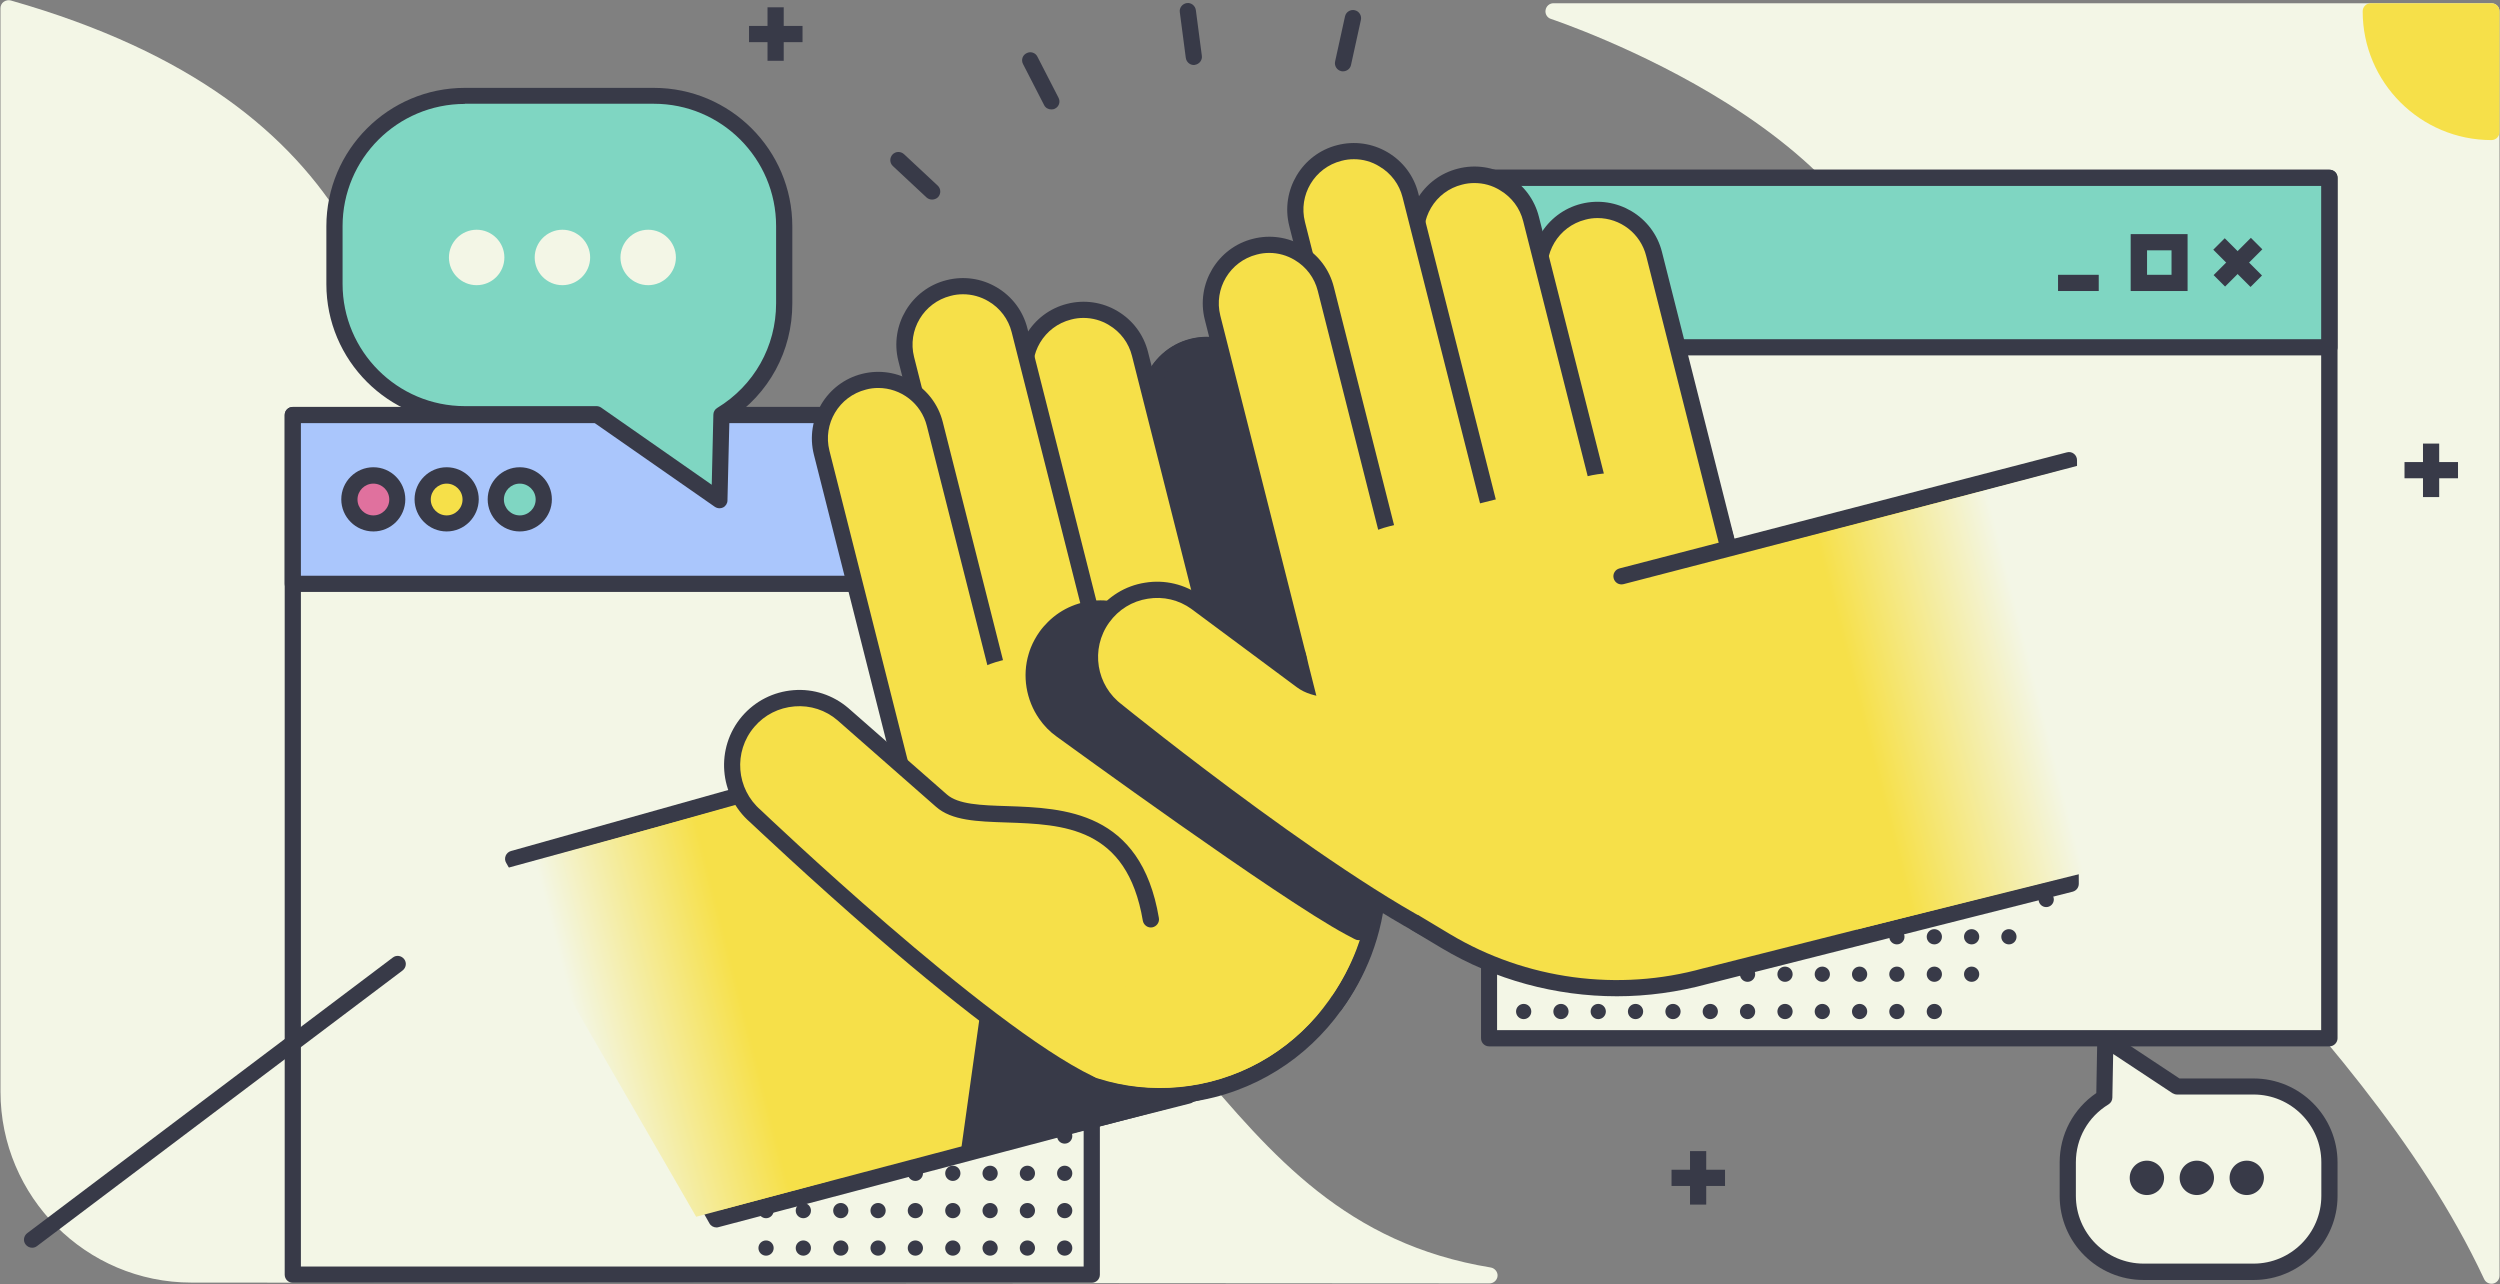 <svg xmlns="http://www.w3.org/2000/svg" xmlns:xlink="http://www.w3.org/1999/xlink" width="1542" height="792" version="1.1" viewBox="0 0 1542 792"><rect x="0" y="0" width="1542" height="792" fill="#808080" stroke="none"/><title>friendship</title><desc>Created with Sketch.</desc><defs><linearGradient id="linearGradient-1" x1="26.474%" x2="73.4%" y1="60.584%" y2="45.905%"><stop offset="0%" stop-color="#F3F6E6"/><stop offset="100%" stop-color="#F6E049"/></linearGradient><linearGradient id="linearGradient-2" x1="32.582%" x2="81.909%" y1="58.985%" y2="41.199%"><stop offset="0%" stop-color="#F6E049"/><stop offset="100%" stop-color="#F3F6E6"/></linearGradient></defs><g id="Page-1" fill="none" fill-rule="evenodd" stroke="none" stroke-width="1"><g id="friendship" transform="translate(-189, -144)"><g id="Group" transform="translate(189, 144)"><path id="Path" fill="#F3F6E6" fill-rule="nonzero" d="M1536.7,2 L958.2,2 C955.7,2 953.7,3.8 953.3,6.2 C952.9,8.6 954.3,11 956.7,11.7 C957.2,11.9 1011.7,30 1065.4,63.8 C1096.7,83.6 1121.7,104.7 1139.5,126.8 C1161.5,153.9 1172.6,182.4 1172.6,211.4 C1172.6,273.9 1192,335.1 1231.8,398.5 C1267.2,454.9 1313.6,506.2 1362.7,560.5 C1426.4,631 1492.4,703.9 1532.2,788.9 C1533,790.7 1534.8,791.8 1536.7,791.8 C1537.1,791.8 1537.4,791.8 1537.8,791.7 C1540.1,791.2 1541.7,789.2 1541.7,786.8 L1541.7,7 C1541.7,4.2 1539.5,2 1536.7,2 Z"/><path id="Path" fill="#F3F6E6" fill-rule="nonzero" d="M919.5,781.8 C830.5,767.2 784.6,712.9 736.1,655.5 C702.8,616.1 668.3,575.3 617.7,543.1 C560.3,506.6 490.5,487.5 404.3,484.5 C348.5,482.6 312.9,466.2 292.2,433 C273.2,402.5 267.9,359.7 262.3,314.3 C248.4,202.9 231.2,64.3 6.7,0.3 C5.2,-0.1 3.6,0.2 2.3,1.1 C1,2 0.3,3.5 0.3,5.1 L0.3,673.3 C0.3,738.2 53.1,791.1 118.1,791.1 L918.7,791.6 L918.7,791.6 C921.3,791.6 923.5,789.6 923.7,787 C923.9,784.6 922,782.2 919.5,781.8 Z"/><g transform="translate(175, 1)"><g fill-rule="nonzero" transform="translate(0, 250)"><g><rect id="Rectangle" width="492.8" height="530.2" x="5.6" y="5" fill="#F3F6E6"/><path id="Shape" fill="#383A48" d="M498.4,540.2 L5.6,540.2 C2.8,540.2 0.6,538 0.6,535.2 L0.6,5 C0.6,2.2 2.8,0 5.6,0 L498.4,0 C501.2,0 503.4,2.2 503.4,5 L503.4,535.2 C503.4,538 501.2,540.2 498.4,540.2 Z M10.6,530.2 L493.4,530.2 L493.4,10 L10.6,10 L10.6,530.2 Z"/></g><g id="Oval" fill="#383A48" transform="translate(246, 375)"><circle cx="5.5" cy="5.6" r="4.7"/><circle cx="5.5" cy="28.6" r="4.7"/><circle cx="5.5" cy="51.6" r="4.7"/><circle cx="5.5" cy="74.7" r="4.7"/><circle cx="5.5" cy="97.7" r="4.7"/><circle cx="28.5" cy="5.6" r="4.7"/><circle cx="28.5" cy="28.6" r="4.7"/><circle cx="28.5" cy="51.6" r="4.7"/><circle cx="28.5" cy="74.7" r="4.7"/><circle cx="28.5" cy="97.7" r="4.7"/><circle cx="28.5" cy="120.7" r="4.7"/><circle cx="51.5" cy="5.6" r="4.7"/><circle cx="51.5" cy="28.6" r="4.7"/><circle cx="51.5" cy="51.6" r="4.7"/><circle cx="51.5" cy="74.7" r="4.7"/><circle cx="51.5" cy="97.7" r="4.7"/><circle cx="51.5" cy="120.7" r="4.7"/><circle cx="51.5" cy="143.8" r="4.7"/><circle cx="74.5" cy="5.6" r="4.7"/><circle cx="74.5" cy="28.6" r="4.7"/><circle cx="74.5" cy="51.6" r="4.7"/><circle cx="74.5" cy="74.7" r="4.7"/><circle cx="74.5" cy="97.7" r="4.7"/><circle cx="74.5" cy="120.7" r="4.7"/><circle cx="74.5" cy="143.8" r="4.7"/><circle cx="97.6" cy="5.6" r="4.7"/><circle cx="97.6" cy="28.6" r="4.7"/><circle cx="97.6" cy="51.6" r="4.7"/><circle cx="97.6" cy="74.7" r="4.7"/><circle cx="97.6" cy="97.7" r="4.7"/><circle cx="97.6" cy="120.7" r="4.7"/><circle cx="97.6" cy="143.8" r="4.7"/><circle cx="120.6" cy="5.6" r="4.7"/><circle cx="120.6" cy="28.6" r="4.7"/><circle cx="120.6" cy="51.6" r="4.7"/><circle cx="120.6" cy="74.7" r="4.7"/><circle cx="120.6" cy="97.7" r="4.7"/><circle cx="120.6" cy="120.7" r="4.7"/><circle cx="120.6" cy="143.8" r="4.7"/><circle cx="143.6" cy="5.6" r="4.7"/><circle cx="143.6" cy="28.6" r="4.7"/><circle cx="143.6" cy="51.6" r="4.7"/><circle cx="143.6" cy="74.7" r="4.7"/><circle cx="143.6" cy="97.7" r="4.7"/><circle cx="143.6" cy="120.7" r="4.7"/><circle cx="143.6" cy="143.8" r="4.7"/><circle cx="166.7" cy="5.6" r="4.7"/><circle cx="166.7" cy="28.6" r="4.7"/><circle cx="166.7" cy="51.6" r="4.7"/><circle cx="166.7" cy="74.7" r="4.7"/><circle cx="166.7" cy="97.7" r="4.7"/><circle cx="166.7" cy="120.7" r="4.7"/><circle cx="166.7" cy="143.8" r="4.7"/><circle cx="189.7" cy="5.6" r="4.7"/><circle cx="189.7" cy="28.6" r="4.7"/><circle cx="189.7" cy="51.6" r="4.7"/><circle cx="189.7" cy="74.7" r="4.7"/><circle cx="189.7" cy="97.7" r="4.7"/><circle cx="189.7" cy="120.7" r="4.7"/><circle cx="189.7" cy="143.8" r="4.7"/><circle cx="212.7" cy="5.6" r="4.7"/><circle cx="212.7" cy="28.6" r="4.7"/><circle cx="212.7" cy="51.6" r="4.7"/><circle cx="212.7" cy="74.7" r="4.7"/><circle cx="212.7" cy="97.7" r="4.7"/><circle cx="212.7" cy="120.7" r="4.7"/><circle cx="212.7" cy="143.8" r="4.7"/><circle cx="235.7" cy="5.6" r="4.7"/><circle cx="235.7" cy="28.6" r="4.7"/><circle cx="235.7" cy="51.6" r="4.7"/><circle cx="235.7" cy="74.7" r="4.7"/><circle cx="235.7" cy="97.7" r="4.7"/><circle cx="235.7" cy="120.7" r="4.7"/><circle cx="235.7" cy="143.8" r="4.7"/></g><g><rect id="Rectangle" width="492.8" height="104.1" x="5.6" y="5" fill="#AAC6FC"/><path id="Shape" fill="#383A48" d="M498.4,114.1 L5.6,114.1 C2.8,114.1 0.6,111.9 0.6,109.1 L0.6,5 C0.6,2.2 2.8,0 5.6,0 L498.4,0 C501.2,0 503.4,2.2 503.4,5 L503.4,109.1 C503.4,111.8 501.2,114.1 498.4,114.1 Z M10.6,104.1 L493.4,104.1 L493.4,10 L10.6,10 L10.6,104.1 Z"/></g><g><g transform="translate(35, 37)"><circle id="Oval" cx="20.3" cy="20" r="14.8" fill="#E0719E"/><path id="Shape" fill="#383A48" d="M20.3,39.8 C9.4,39.8 0.5,30.9 0.5,20 C0.5,9.1 9.4,0.2 20.3,0.2 C31.2,0.2 40,9.1 40,20 C40,30.9 31.2,39.8 20.3,39.8 Z M20.3,10.3 C14.9,10.3 10.5,14.7 10.5,20.1 C10.5,25.5 14.9,29.9 20.3,29.9 C25.7,29.9 30.1,25.5 30.1,20.1 C30.1,14.7 25.7,10.3 20.3,10.3 Z"/></g><g transform="translate(35, 37) translate(45, 0)"><circle id="Oval" cx="20.5" cy="20" r="14.8" fill="#F6E049"/><path id="Shape" fill="#383A48" d="M20.5,39.8 C9.6,39.8 0.7,30.9 0.7,20 C0.7,9.1 9.6,0.2 20.5,0.2 C31.4,0.2 40.3,9.1 40.3,20 C40.2,30.9 31.4,39.8 20.5,39.8 Z M20.5,10.3 C15.1,10.3 10.7,14.7 10.7,20.1 C10.7,25.5 15.1,29.9 20.5,29.9 C25.9,29.9 30.3,25.5 30.3,20.1 C30.3,14.7 25.9,10.3 20.5,10.3 Z"/></g><g transform="translate(35, 37) translate(90, 0)"><circle id="Oval" cx="20.615" cy="20.002" r="14.8" fill="#7FD6C2" transform="translate(20.615, 20.002) rotate(-80.782) translate(-20.615, -20.002)"/><path id="Shape" fill="#383A48" d="M20.6,39.8 C9.7,39.8 0.8,30.9 0.8,20 C0.8,9.1 9.7,0.2 20.6,0.2 C31.5,0.2 40.4,9.1 40.4,20 C40.4,30.9 31.5,39.8 20.6,39.8 Z M20.6,10.3 C15.2,10.3 10.8,14.7 10.8,20.1 C10.8,25.5 15.2,29.9 20.6,29.9 C26,29.9 30.4,25.5 30.4,20.1 C30.4,14.7 26,10.3 20.6,10.3 Z"/></g></g></g><g transform="translate(738, 103)"><g fill-rule="nonzero"><rect id="Rectangle" width="518.3" height="530.7" x="5.4" y="5.7" fill="#F3F6E6"/><path id="Shape" fill="#383A48" d="M523.8,541.4 L5.5,541.4 C2.7,541.4 0.5,539.2 0.5,536.4 L0.5,5.7 C0.5,2.9 2.7,0.7 5.5,0.7 L523.8,0.7 C526.6,0.7 528.8,2.9 528.8,5.7 L528.8,536.4 C528.8,539.1 526.5,541.4 523.8,541.4 Z M10.4,531.4 L518.7,531.4 L518.7,10.7 L10.4,10.7 L10.4,531.4 L10.4,531.4 Z"/></g><g id="Oval" fill="#383A48" fill-rule="nonzero" transform="translate(22, 377)"><circle cx="327.1" cy="4.7" r="4.7"/><circle cx="327.1" cy="27.8" r="4.7"/><circle cx="327.1" cy="50.8" r="4.7"/><circle cx="327.1" cy="73.8" r="4.7"/><circle cx="304.1" cy="4.7" r="4.7"/><circle cx="304.1" cy="27.8" r="4.7"/><circle cx="304.1" cy="50.8" r="4.7"/><circle cx="304.1" cy="73.8" r="4.7"/><circle cx="304.1" cy="96.8" r="4.7"/><circle cx="281.1" cy="4.7" r="4.7"/><circle cx="281.1" cy="27.8" r="4.7"/><circle cx="281.1" cy="50.8" r="4.7"/><circle cx="281.1" cy="73.8" r="4.7"/><circle cx="281.1" cy="96.8" r="4.7"/><circle cx="281.1" cy="119.9" r="4.7"/><circle cx="258.1" cy="4.7" r="4.7"/><circle cx="258.1" cy="27.8" r="4.7"/><circle cx="258.1" cy="50.8" r="4.7"/><circle cx="258.1" cy="73.8" r="4.7"/><circle cx="258.1" cy="96.8" r="4.7"/><circle cx="258.1" cy="119.9" r="4.7"/><circle cx="258.1" cy="142.9" r="4.7"/><circle cx="235" cy="4.7" r="4.7"/><circle cx="235" cy="27.8" r="4.7"/><circle cx="235" cy="50.8" r="4.7"/><circle cx="235" cy="73.8" r="4.7"/><circle cx="235" cy="96.8" r="4.7"/><circle cx="235" cy="119.9" r="4.7"/><circle cx="235" cy="142.9" r="4.7"/><circle cx="212" cy="4.7" r="4.7"/><circle cx="212" cy="27.8" r="4.7"/><circle cx="212" cy="50.8" r="4.7"/><circle cx="212" cy="73.8" r="4.7"/><circle cx="212" cy="96.8" r="4.7"/><circle cx="212" cy="119.9" r="4.7"/><circle cx="212" cy="142.9" r="4.7"/><circle cx="189" cy="4.7" r="4.7"/><circle cx="189" cy="27.8" r="4.7"/><circle cx="189" cy="50.8" r="4.7"/><circle cx="189" cy="73.8" r="4.7"/><circle cx="189" cy="96.8" r="4.7"/><circle cx="189" cy="119.9" r="4.7"/><circle cx="189" cy="142.9" r="4.7"/><circle cx="166" cy="4.7" r="4.7"/><circle cx="166" cy="27.8" r="4.7"/><circle cx="166" cy="50.8" r="4.7"/><circle cx="166" cy="73.8" r="4.7"/><circle cx="166" cy="96.8" r="4.7"/><circle cx="166" cy="119.9" r="4.7"/><circle cx="166" cy="142.9" r="4.7"/><circle cx="142.9" cy="4.7" r="4.7"/><circle cx="142.9" cy="27.8" r="4.7"/><circle cx="142.9" cy="50.8" r="4.7"/><circle cx="142.9" cy="73.8" r="4.7"/><circle cx="142.9" cy="96.8" r="4.7"/><circle cx="142.9" cy="119.9" r="4.7"/><circle cx="142.9" cy="142.9" r="4.7"/><circle cx="119.9" cy="4.7" r="4.7"/><circle cx="119.9" cy="27.8" r="4.7"/><circle cx="119.9" cy="50.8" r="4.7"/><circle cx="119.9" cy="73.8" r="4.7"/><circle cx="119.9" cy="96.8" r="4.7"/><circle cx="119.9" cy="119.9" r="4.7"/><circle cx="119.9" cy="142.9" r="4.7"/><circle cx="96.9" cy="4.7" r="4.7"/><circle cx="96.9" cy="27.8" r="4.7"/><circle cx="96.9" cy="50.8" r="4.7"/><circle cx="96.9" cy="73.8" r="4.7"/><circle cx="96.9" cy="96.8" r="4.7"/><circle cx="96.9" cy="119.9" r="4.7"/><circle cx="96.9" cy="142.9" r="4.7"/><circle cx="73.8" cy="4.7" r="4.7"/><circle cx="73.8" cy="27.8" r="4.7"/><circle cx="73.8" cy="50.8" r="4.7"/><circle cx="73.8" cy="73.8" r="4.7"/><circle cx="73.8" cy="96.8" r="4.7"/><circle cx="73.8" cy="119.9" r="4.7"/><circle cx="73.8" cy="142.9" r="4.7"/><circle cx="50.8" cy="4.7" r="4.7"/><circle cx="50.8" cy="27.8" r="4.7"/><circle cx="50.8" cy="50.8" r="4.7"/><circle cx="50.8" cy="73.8" r="4.7"/><circle cx="50.8" cy="96.8" r="4.7"/><circle cx="50.8" cy="119.9" r="4.7"/><circle cx="50.8" cy="142.9" r="4.7"/><circle cx="27.8" cy="4.7" r="4.7"/><circle cx="27.8" cy="27.8" r="4.7"/><circle cx="27.8" cy="50.8" r="4.7"/><circle cx="27.8" cy="73.8" r="4.7"/><circle cx="27.8" cy="96.8" r="4.7"/><circle cx="27.8" cy="119.9" r="4.7"/><circle cx="27.8" cy="142.9" r="4.7"/><circle cx="4.8" cy="4.7" r="4.7"/><circle cx="4.8" cy="27.8" r="4.7"/><circle cx="4.8" cy="50.8" r="4.7"/><circle cx="4.8" cy="73.8" r="4.7"/><circle cx="4.8" cy="96.8" r="4.7"/><circle cx="4.8" cy="119.9" r="4.7"/><circle cx="4.8" cy="142.9" r="4.7"/></g><g fill-rule="nonzero"><rect id="Rectangle" width="518.3" height="104.5" x="5.4" y="5.7" fill="#7FD6C2"/><path id="Shape" fill="#383A48" d="M523.8,115.2 L5.5,115.2 C2.7,115.2 0.5,113 0.5,110.2 L0.5,5.7 C0.5,2.9 2.7,0.7 5.5,0.7 L523.8,0.7 C526.6,0.7 528.8,2.9 528.8,5.7 L528.8,110.2 C528.8,113 526.5,115.2 523.8,115.2 Z M10.4,105.2 L518.7,105.2 L518.7,10.7 L10.4,10.7 L10.4,105.2 L10.4,105.2 Z"/></g><g transform="translate(356, 40)"><g><g transform="translate(96, 2)"><line id="Path" x1="3.8" x2="26.7" y1="4.5" y2="27.4"/><rect id="Rectangle" width="10" height="32.5" x="10.17" y="-.278" fill="#383A48" fill-rule="nonzero" transform="translate(15.17, 15.972) rotate(-45) translate(-15.17, -15.972)"/></g><g transform="translate(96, 2)"><line id="Path" x1="3.8" x2="26.7" y1="27.4" y2="4.5"/><rect id="Rectangle" width="32.502" height="10.001" x="-.866" y="10.725" fill="#383A48" fill-rule="nonzero" transform="translate(15.385, 15.725) rotate(-44.996) translate(-15.385, -15.725)"/></g></g><path id="Shape" fill="#383A48" fill-rule="nonzero" d="M80.3,35.5 L45.2,35.5 L45.2,0.4 L80.3,0.4 L80.3,35.5 Z M55.3,25.5 L70.4,25.5 L70.4,10.4 L55.3,10.4 L55.3,25.5 Z"/><rect id="Rectangle" width="25.1" height="10" x=".4" y="25.5" fill="#383A48" fill-rule="nonzero"/></g></g><g fill-rule="nonzero" transform="translate(131, 87)"><g transform="translate(0, 83)"><g transform="translate(5, 251)"><polygon id="Path" fill="#F6E049" points="5.5 107.8 370.5 5.2 437.1 249.3 131 330.1"/><path id="Shape" fill="#383A48" d="M131,335.1 C129.2,335.1 127.5,334.2 126.6,332.6 L1.2,110.2 C0.4,108.9 0.3,107.3 0.9,105.8 C1.5,104.4 2.7,103.3 4.2,102.9 L369.2,0.4 C370.5,1.00253139e-13 371.9,0.2 373,0.9 C374.2,1.6 375,2.6 375.4,3.9 L441.9,248 C442.3,249.3 442.104,250.7 441.4,251.8 C440.7,253 439.6,253.8 438.3,254.1 L132.2,334.9 C131.9,335 131.4,335.1 131,335.1 Z M13,110.9 L133.5,324.3 L431,245.8 L367,11.4 L13,110.9 Z"/></g><g fill="#383A48" transform="translate(286, 435)"><polygon id="Path" points="5.7 103.9 19.4 6 140.8 69.7"/><path id="Shape" d="M5.7,108.9 C4.5,108.9 3.3,108.5 2.4,107.6 C1.2,106.5 0.6,104.8 0.8,103.2 L14.5,5.3 C14.7,3.7 15.7,2.3 17.2,1.5 C18.6,0.8 20.4,0.8 21.8,1.5 L143.2,65.3 C145,66.3 146.1,68.3 145.8,70.3 C145.6,72.4 144.1,74.1 142.1,74.6 L6.9,108.8 C6.5,108.8 6.1,108.9 5.7,108.9 Z M23.4,13.7 L11.7,97.2 L127,68.1 L23.4,13.7 Z"/></g><g fill="#383A48" transform="translate(191, 286)"><polygon id="Path" points="56.3 5.9 68.5 58.1 5.4 20.8"/><path id="Shape" d="M68.5,63.1 C67.6,63.1 66.7,62.9 66,62.4 L2.9,25.1 C1.2,24.1 0.2,22.1 0.5,20.2 C0.7,18.2 2.1,16.6 4.1,16 L55,1.2 C56.3,0.8 57.7,1 58.9,1.7 C60.1,2.4 60.9,3.5 61.2,4.9 L73.5,57 C74,59 73.2,61 71.6,62.2 C70.6,62.7 69.6,63.1 68.5,63.1 Z M17.9,22.3 L61,47.8 L52.6,12.2 L17.9,22.3 Z"/></g><g transform="translate(140, 0)"><g transform="translate(110, 195)"><path id="Path" fill="#F6E049" d="M182.5,7.8 L58.2,39.3 C20.3,48.9 -2.6,88.3 7.3,127.2 L26.9,204.8 C45.6,278.8 119.6,324.2 191.8,306 C264,287.7 307.5,212.6 288.8,138.6 L269.2,61 C259.3,22 220.4,-1.8 182.5,7.8 Z"/><path id="Shape" fill="#383A48" d="M159.3,315 C134,315 109.1,308 86.7,294.2 C54.4,274.4 31.4,243.1 22.1,206 L2.5,128.4 C-8,86.8 16.5,44.7 57.1,34.4 L181.3,3 C221.9,-7.3 263.5,18.2 274,59.8 L293.6,137.4 C313,214 267.9,291.8 193,310.8 C181.9,313.6 170.5,315 159.3,315 Z M182.5,7.8 L183.7,12.6 L59.4,44.1 C24.2,53 2.9,89.7 12.1,126 L31.7,203.6 C40.4,238.1 61.8,267.3 91.9,285.8 C121.9,304.2 157,309.7 190.6,301.2 C260.1,283.6 302,211.2 283.9,139.9 L264.3,62.3 C255.1,26.1 219,3.9 183.8,12.8 L182.5,7.8 Z"/></g><g transform="translate(105, 184)"><path id="Path" fill="#F6E049" d="M272.1,59.6 L295.1,150.4 C302.3,178.7 300,207.2 290.3,232.6 C285.9,244.1 279.9,255 272.7,264.9 L272.6,264.9 L265.4,263.5 L178,246.3 L148.2,240.5 L38,218.9 L32.5,217.8 L30.4,217.4 L7.4,126.6 C6.6,123.6 6.1,120.6 5.7,117.6 C5.3,114.2 5.1,110.9 5.2,107.6 C5.8,78.4 24.3,51.8 52.4,41.6 C54.6,40.8 56.9,40.1 59.3,39.5 L185,7.7 C186.2,7.4 187.3,7.1 188.5,6.9 C189.4,6.7 190.3,6.6 191.2,6.4 C227.4,0.5 262.9,23.4 272.1,59.6 Z"/><path id="Shape" fill="#383A48" d="M272.6,269.9 C272.4,269.9 272.2,269.9 271.9,269.9 C271.8,269.9 271.6,269.9 271.5,269.8 L29.3,222.3 C27.4,221.9 25.9,220.5 25.4,218.6 L2.4,127.8 C1.6,124.6 1,121.4 0.6,118.2 C0.2,114.7 -1.31006317e-14,111 0.1,107.4 C0.7,75.9 21,47.5 50.6,36.8 C53,35.9 55.5,35.2 58,34.5 L183.7,2.7 C185,2.4 186.3,2.1 187.5,1.8 C188.3,1.6 189.3,1.4 190.3,1.3 C209.1,-1.7 228.4,2.4 244.4,12.9 C260.6,23.5 272.1,39.6 276.8,58.3 L276.8,58.3 L299.8,149.1 C307,177.5 305.2,207 294.8,234.3 C290.2,246.2 284.1,257.5 276.5,267.8 C275.6,269.1 274.1,269.9 272.6,269.9 Z M34.4,213.1 L39,214 L270.4,259.3 C276.6,250.4 281.7,240.9 285.6,230.8 C295.3,205.4 296.9,178 290.3,151.7 L267.3,60.9 L267.3,60.9 C263.2,44.6 253.2,30.6 239.1,21.5 C225.1,12.4 208.4,8.8 192,11.4 C191.1,11.5 190.3,11.7 189.6,11.8 C188.5,12 187.4,12.3 186.3,12.5 L60.6,44.3 C58.4,44.9 56.3,45.5 54.2,46.3 C28.5,55.6 10.8,80.3 10.3,107.7 C10.2,110.8 10.4,113.9 10.8,117 C11.1,119.8 11.7,122.6 12.4,125.4 L34.4,213.1 Z"/></g><g transform="translate(257, 36)"><path id="Path" fill="#F6E049" d="M76.2,33 L124.8,225 C125.1,226.4 125.4,227.7 125.6,229.1 C125.6,229.3 125.7,229.5 125.7,229.7 C125.9,231.4 126,233.1 125.9,234.8 C125.8,238.2 125.2,241.6 124.2,244.7 C120.6,256.2 111.2,265.6 98.7,268.7 C79.4,273.6 59.8,261.9 55,242.6 L6.4,50.6 C5,45.1 5,39.7 6,34.5 C6.4,32.7 6.9,31 7.5,29.3 C11.5,18.5 20.5,9.8 32.5,6.8 C51.8,2 71.3,13.7 76.2,33 Z"/><path id="Shape" fill="#383A48" d="M89.9,274.9 C71.6,274.9 54.8,262.5 50.1,243.9 L1.5,51.9 C6.66133815e-15,45.8 -0.2,39.7 1.1,33.5 C1.5,31.4 2.1,29.4 2.8,27.6 C7.5,14.9 18.1,5.3 31.2,2 C41.8,-0.7 52.9,0.9 62.3,6.5 C71.7,12.1 78.4,21.1 81.1,31.7 L129.7,223.7 C130.1,225.2 130.4,226.8 130.6,228.3 C130.6,228.5 130.7,228.8 130.7,229 C130.9,231 131,232.9 131,234.8 C130.9,238.7 130.3,242.5 129.1,246.1 C124.8,259.7 113.9,269.9 100.1,273.5 C96.6,274.5 93.2,274.9 89.9,274.9 Z M41.4,10.8 C38.8,10.8 36.3,11.1 33.7,11.8 C23.8,14.3 15.7,21.5 12.2,31.2 C11.7,32.6 11.2,34.1 10.9,35.6 C9.9,40.2 10,44.9 11.2,49.5 L59.8,241.5 C64,258.1 80.9,268.2 97.5,264 C108,261.3 116.2,253.6 119.5,243.3 C120.4,240.5 120.9,237.6 121,234.7 C121,233.2 121,231.8 120.8,230.4 C120.8,230.2 120.8,230.1 120.7,230 L120.7,229.9 C120.5,228.7 120.3,227.5 120,226.4 L71.4,34.4 C69.4,26.4 64.3,19.6 57.2,15.4 C52.3,12.3 46.9,10.8 41.4,10.8 Z"/></g><g transform="translate(181, 15)"><path id="Path" fill="#F6E049" d="M102.2,282.1 C82.9,287 63.3,275.3 58.5,256 L6.4,50 C1.5,30.7 13.2,11.1 32.5,6.3 C51.8,1.4 71.4,13.1 76.2,32.4 L128.3,238.4 C133.2,257.6 121.5,277.2 102.2,282.1 Z"/><path id="Shape" fill="#383A48" d="M93.3,288.2 C86,288.2 78.8,286.2 72.4,282.4 C63,276.8 56.3,267.9 53.6,257.2 L1.5,51.2 C-4,29.3 9.3,6.9 31.2,1.4 C41.8,-1.3 52.9,0.3 62.3,5.9 C71.7,11.5 78.4,20.4 81.1,31.1 L133.2,237.1 C135.9,247.7 134.3,258.8 128.7,268.2 C123.1,277.6 114.2,284.3 103.5,287 L103.5,287 C100.1,287.8 96.7,288.2 93.3,288.2 Z M41.3,10.1 C38.7,10.1 36.2,10.4 33.6,11.1 C17,15.3 6.9,32.2 11.1,48.8 L63.2,254.8 C65.2,262.8 70.3,269.6 77.4,273.8 C84.5,278 92.9,279.3 100.9,277.2 L100.9,277.2 C108.9,275.2 115.7,270.1 119.9,263 C124.1,255.9 125.4,247.5 123.3,239.5 L71.2,33.5 C69.2,25.5 64.1,18.7 57,14.5 C52.3,11.6 46.8,10.1 41.3,10.1 Z"/></g><g transform="translate(106, 0)"><path id="Path" fill="#F6E049" d="M110.8,313.9 C91.5,318.8 71.9,307.1 67.1,287.8 L7,50.4 C2.1,31.1 13.8,11.5 33.1,6.7 C52.4,1.8 72,13.5 76.8,32.8 L136.9,270.2 C141.8,289.4 130.1,309 110.8,313.9 Z"/><path id="Shape" fill="#383A48" d="M101.9,320 C94.6,320 87.4,318 81,314.2 C71.6,308.6 64.9,299.7 62.2,289 L2.1,51.6 C-3.4,29.7 9.9,7.3 31.8,1.8 C42.4,-0.9 53.5,0.7 62.9,6.3 C72.3,11.9 79,20.8 81.7,31.5 L141.8,268.9 C147.3,290.8 134,313.2 112.1,318.7 C108.7,319.6 105.3,320 101.9,320 Z M42,10.5 C39.4,10.5 36.9,10.8 34.3,11.5 C17.7,15.7 7.6,32.6 11.8,49.2 L71.9,286.6 C73.9,294.6 79,301.4 86.1,305.6 C93.2,309.8 101.6,311.1 109.6,309 C126.2,304.8 136.3,287.9 132.1,271.3 L72,33.9 C70,25.9 64.9,19.1 57.8,14.9 C53,12 47.5,10.5 42,10.5 Z"/></g><g transform="translate(54, 58)"><path id="Path" fill="#F6E049" d="M102.6,282.3 C83.3,287.2 67.2,289.1 62.3,269.8 L6.8,50.2 C1.9,30.9 13.6,11.3 32.9,6.5 C52.2,1.6 71.8,13.3 76.6,32.6 L128.7,238.6 C133.6,257.8 121.9,277.4 102.6,282.3 Z"/><path id="Shape" fill="#383A48" d="M82.6,290.6 C71.7,290.6 61.4,286.5 57.5,271 L2,51.4 C-3.5,29.5 9.8,7.1 31.7,1.6 C53.6,-3.9 76,9.4 81.5,31.3 L133.6,237.3 C139.1,259.2 125.8,281.6 103.9,287.1 L103.9,287.1 C97.8,288.6 90.1,290.6 82.6,290.6 Z M41.7,10.3 C39.2,10.3 36.6,10.6 34.1,11.3 C17.5,15.5 7.4,32.4 11.6,49 L67.1,268.6 C70.3,281.3 78.3,283.3 101.3,277.5 L101.3,277.5 C117.9,273.3 128,256.4 123.8,239.8 L71.7,33.8 C68.2,19.7 55.6,10.3 41.7,10.3 Z"/></g><path id="Path" fill="#F6E049" d="M291.6,206.1 L171.4,236.5 C134.7,245.8 112.7,284.1 122.3,321.9 L141.4,397.4 C159.6,469.4 231.2,513.7 301,496 C370.8,478.3 412.7,405.4 394.5,333.4 L375.4,257.9 C365.9,220.1 328.3,196.9 291.6,206.1 Z"/><g id="Path"><path fill="#F6E049" d="M263.9,142 C248.4,49.7 160.2,91.3 134.8,68.8 L74,15.5 C56.6,0.6 30.5,2.7 15.6,20 C0.7,37.4 2.8,63.5 20.1,78.4 C20.1,78.4 158.5,210.8 226.1,243.3" transform="translate(0, 254)"/><path fill="#383A48" d="M226.1,248.3 C225.4,248.3 224.6,248.1 223.9,247.8 C195.5,234.1 151.9,202.1 94.5,152.5 C53,116.6 18.8,84.1 16.7,82.2 C-2.6,65.5 -4.9,36.3 11.7,16.8 C19.8,7.4 31,1.7 43.4,0.7 C55.8,-0.3 67.8,3.7 77.2,11.7 L138,65 C145,71.2 159,71.7 175.2,72.2 C210,73.4 257.7,75 268.8,141.2 C269.3,143.9 267.4,146.5 264.7,147 C262,147.5 259.4,145.6 258.9,142.9 C249.1,84.8 209.7,83.5 174.8,82.3 C156.7,81.7 141,81.2 131.3,72.6 L70.6,19.3 C63.3,13 53.8,9.9 44.1,10.7 C34.4,11.5 25.6,15.9 19.3,23.3 C6.2,38.6 8,61.6 23.3,74.7 C23.4,74.8 23.4,74.8 23.5,74.9 C24.9,76.2 162.1,207.1 228.2,238.9 C230.7,240.1 231.7,243.1 230.5,245.6 C229.7,247.3 228,248.3 226.1,248.3 Z" transform="translate(0, 254)"/></g></g><polygon id="Path" fill="url(#linearGradient-1)" points="205 557.5 123.4 579.5 .2 366.2 146.4 326.2"/></g><g fill="#383A48" transform="translate(326, 119)"><path id="Path" d="M188.2,217.3 C185.1,222 180.8,226 175.7,228.9 C180.8,228.7 186,228.6 191.3,228.8 C192.7,228.9 194.1,228.9 195.6,229 C196,229 196.3,229.1 196.7,229.1 C196.7,229.1 196.7,229.1 196.8,229.1 C196.8,229.3 196.9,229.5 196.9,229.7 L214.3,298.4 C221.5,326.7 216,342.5 206.2,367.8 C206,367.7 205.8,367.6 205.6,367.5 C203.9,366.6 202.2,365.7 200.4,364.8 C158.6,342.3 22.9,243.2 22.9,243.2 C19.1,240.4 15.9,237.1 13.3,233.5 C6,223.1 3.8,209.9 7.5,197.7 C7.8,196.6 8.2,195.4 8.7,194.3 C9.9,191.2 11.6,188.2 13.6,185.3 C15,183.4 16.4,181.7 18,180.1 C25.8,172.3 36.3,168.2 46.9,168.1 C48.1,168.1 49.4,168.1 50.7,168.2 C53.4,168.4 56.2,168.9 58.8,169.7 C63.2,171 67.5,173.1 71.5,175.9 L73.8,177.6 L76.9,179.9 L117.2,207 L121.2,210 L121.2,210 L124.9,212.7 L78.7,29.1 C82.7,18.3 91.7,9.6 103.7,6.6 C123,1.7 142.6,13.4 147.5,32.7 L192.2,209.5 C192.1,209.7 192.1,209.8 192,210 C191.7,210.7 191.4,211.5 191.1,212.2 C190.1,214.2 189.2,215.8 188.2,217.3 Z"/><path id="Shape" d="M206,372.9 C205.2,372.9 204.4,372.7 203.7,372.3 L203.1,372 C201.4,371.1 199.6,370.2 197.8,369.2 C156.2,346.8 25.3,251.3 19.7,247.3 C15.5,244.3 11.9,240.6 9,236.4 C0.9,224.8 -1.6,209.8 2.5,196.3 C2.9,195 3.3,193.7 3.8,192.5 C5.2,189 7.1,185.6 9.3,182.5 C10.8,180.4 12.5,178.5 14.3,176.7 C22.9,168.1 34.4,163.4 46.6,163.3 C48,163.3 49.4,163.3 50.8,163.5 C53.8,163.7 56.9,164.3 59.9,165.2 C65,166.7 69.8,169 74.1,172.2 L79.5,176.2 L116.4,201 L73.6,30.7 C73.4,29.7 73.4,28.7 73.8,27.8 C78.5,15.1 89.1,5.5 102.2,2.2 C112.8,-0.5 123.9,1.1 133.3,6.7 C142.7,12.3 149.4,21.3 152.1,31.9 L196.8,208.7 C197,209.6 197,210.6 196.7,211.4 C196.6,211.7 196.5,212 196.4,212.2 C196.1,213 195.7,213.8 195.4,214.6 C194.5,216.5 193.5,218.3 192.3,220.1 C191.5,221.4 190.5,222.6 189.6,223.8 C190.2,223.8 190.8,223.8 191.4,223.9 C192.9,224 194.3,224 195.8,224.1 L196.1,224.1 C196.4,224.1 196.6,224.1 196.9,224.2 C197,224.2 197,224.2 197.1,224.2 C199.4,224.4 201.3,226.1 201.6,228.4 C201.6,228.6 201.6,228.7 201.7,228.9 L219,297.3 C226.4,326.6 221,343.1 210.8,369.8 C210.3,371.1 209.2,372.2 207.9,372.7 C207.2,372.7 206.6,372.9 206,372.9 Z M47.2,173.3 C47.1,173.3 46.9,173.3 46.8,173.3 C37.2,173.4 28.2,177.1 21.4,183.8 C20,185.2 18.7,186.7 17.5,188.4 C15.7,190.8 14.3,193.5 13.2,196.3 C12.8,197.3 12.4,198.3 12.2,199.3 C9,210 10.9,221.7 17.3,230.8 C19.6,234.1 22.5,237 25.7,239.3 C27.1,240.3 161.6,338.4 202.7,360.5 C202.9,360.6 203.2,360.8 203.4,360.9 C211.8,338.5 215.5,324.3 209.3,299.7 L192.7,233.9 C192.2,233.9 191.7,233.9 191.1,233.8 C186.7,233.6 181.9,233.7 175.9,233.9 C173.6,234 171.5,232.5 170.9,230.2 C170.3,228 171.3,225.6 173.3,224.5 C177.6,222.1 181.3,218.7 184.1,214.5 L184.1,214.5 C185,213.2 185.8,211.8 186.4,210.4 C186.5,210.1 186.7,209.8 186.8,209.5 L142.5,34.2 C140.5,26.2 135.4,19.4 128.3,15.2 C121.2,11 112.8,9.7 104.8,11.8 C95.4,14.2 87.6,20.9 83.9,29.8 L129.7,211.9 C130.2,213.9 129.4,216.1 127.6,217.3 C125.8,218.5 123.5,218.4 121.8,217.2 L118.1,214.5 C118,214.5 118,214.4 117.9,214.3 L114.2,211.5 L74,184.5 C73.9,184.5 73.9,184.4 73.8,184.4 L68.3,180.3 C65,177.9 61.2,176 57.2,174.9 C54.9,174.2 52.5,173.8 50.1,173.6 C49.1,173.3 48.1,173.3 47.2,173.3 Z"/></g><g transform="translate(361, 0)"><g id="Path"><path fill="#F6E049" d="M11.6,142.9 L7.4,126.3 C-2.3,88 21,48.9 59.3,39.2 L185,7.4 C223.3,-2.3 262.4,21 272.1,59.3 L300.4,171" transform="translate(125, 184)"/><path fill="#383A48" d="M300.5,176.1 C298.3,176.1 296.2,174.6 295.7,172.3 L267.4,60.6 C258.4,24.9 222,3.3 186.4,12.3 L60.6,44 C43.4,48.4 28.8,59.2 19.7,74.5 C10.6,89.8 7.9,107.8 12.3,125 L16.5,141.6 C17.2,144.3 15.6,147 12.9,147.7 C10.2,148.4 7.5,146.8 6.8,144.1 L2.6,127.5 C-2.4,107.7 0.6,87 11.1,69.4 C21.6,51.8 38.3,39.3 58.2,34.3 L183.9,2.5 C224.9,-7.9 266.7,17 277.1,58.1 L305.4,169.8 C306.1,172.5 304.5,175.2 301.8,175.9 C301.3,176 300.9,176.1 300.5,176.1 Z" transform="translate(125, 184)"/></g><g transform="translate(277, 36)"><path id="Path" fill="#F6E049" d="M102.4,282.4 C83.1,287.3 63.5,275.6 58.7,256.3 L6.6,50.3 C1.7,31 13.4,11.4 32.7,6.6 C52,1.7 71.6,13.4 76.4,32.7 L128.5,238.7 C133.3,258 121.7,277.6 102.4,282.4 Z"/><path id="Shape" fill="#383A48" d="M93.5,288.5 C75.2,288.5 58.4,276.1 53.7,257.5 L1.6,51.5 C-3.9,29.6 9.4,7.2 31.3,1.7 C53.2,-3.8 75.6,9.5 81.1,31.4 L133.2,237.4 C135.9,248 134.3,259.1 128.7,268.5 C123.1,277.9 114.2,284.6 103.5,287.3 L103.5,287.3 C100.2,288.1 96.9,288.5 93.5,288.5 Z M41.4,10.5 C38.9,10.5 36.3,10.8 33.8,11.5 C17.2,15.7 7.1,32.6 11.3,49.2 L63.4,255.2 C67.6,271.8 84.5,281.9 101.1,277.7 C109.1,275.7 115.9,270.6 120.1,263.5 C124.3,256.4 125.6,248 123.5,240 L71.4,34 C67.9,19.9 55.3,10.5 41.4,10.5 Z"/></g><g transform="translate(201, 14)"><path id="Path" fill="#F6E049" d="M102.3,282.8 C83,287.7 63.4,276 58.6,256.7 L6.5,50.7 C1.6,31.4 13.3,11.8 32.6,7 C51.9,2.1 71.5,13.8 76.3,33.1 L128.4,239.1 C133.3,258.3 121.6,277.9 102.3,282.8 Z"/><path id="Shape" fill="#383A48" d="M93.5,288.9 C75.2,288.9 58.4,276.5 53.7,257.9 L1.6,51.9 C-1.1,41.3 0.5,30.2 6.1,20.8 C11.7,11.4 20.6,4.7 31.3,2 C41.9,-0.7 53,0.9 62.4,6.5 C71.8,12.1 78.5,21 81.2,31.7 L133.3,237.7 C138.8,259.6 125.5,282 103.6,287.5 L103.6,287.5 C100.2,288.5 96.8,288.9 93.5,288.9 Z M41.4,10.9 C38.8,10.9 36.3,11.2 33.7,11.9 C25.7,13.9 18.9,19 14.7,26.1 C10.5,33.2 9.2,41.6 11.3,49.6 L63.4,255.6 C67.6,272.2 84.5,282.3 101.1,278.1 L101.1,278.1 C117.7,273.9 127.8,257 123.6,240.4 L71.5,34.4 C69.5,26.4 64.4,19.6 57.3,15.4 C52.4,12.3 46.9,10.9 41.4,10.9 Z"/></g><g transform="translate(126, 0)"><path id="Path" fill="#F6E049" d="M111,313.6 C91.7,318.5 72.1,306.8 67.3,287.5 L7.2,50.1 C2.3,30.8 14,11.2 33.3,6.4 C52.6,1.5 72.2,13.2 77,32.5 L137.1,269.9 C141.9,289.1 130.3,308.7 111,313.6 Z"/><path id="Shape" fill="#383A48" d="M102.1,319.7 C83.8,319.7 67,307.3 62.3,288.7 L2.2,51.3 C-3.3,29.4 10,7 31.9,1.5 C42.5,-1.2 53.6,0.4 63,6 C72.4,11.6 79.1,20.5 81.8,31.2 L141.9,268.6 C147.4,290.5 134.1,312.9 112.2,318.4 L112.2,318.4 C108.8,319.3 105.5,319.7 102.1,319.7 Z M42.1,10.2 C39.5,10.2 37,10.5 34.4,11.2 C17.8,15.4 7.7,32.3 11.9,48.9 L72,286.3 C76.2,302.9 93.1,313 109.7,308.8 L109.7,308.8 C126.3,304.6 136.4,287.7 132.2,271.1 L72.1,33.7 C70.1,25.7 65,18.9 57.9,14.7 C53.1,11.7 47.7,10.2 42.1,10.2 Z"/></g><g transform="translate(74, 58)"><path id="Path" fill="#F6E049" d="M102.8,282 C83.5,286.9 63.9,275.2 59.1,255.9 L7,49.9 C2.1,30.6 13.8,11 33.1,6.2 C52.4,1.4 72,13 76.8,32.3 L128.9,238.3 C133.7,257.5 122.1,277.1 102.8,282 Z"/><path id="Shape" fill="#383A48" d="M93.9,288.1 C86.6,288.1 79.4,286.1 73,282.3 C63.6,276.7 56.9,267.8 54.2,257.1 L2.1,51.1 C-3.4,29.2 9.9,6.8 31.8,1.3 C42.4,-1.4 53.5,0.2 62.9,5.8 C72.3,11.4 79,20.3 81.7,31 L133.8,237 C136.5,247.6 134.9,258.7 129.3,268.1 C123.7,277.5 114.8,284.2 104.1,286.9 L104.1,286.9 C100.6,287.7 97.2,288.1 93.9,288.1 Z M41.9,10 C39.3,10 36.8,10.3 34.2,11 C17.6,15.2 7.5,32.1 11.7,48.7 L63.8,254.7 C65.8,262.7 70.9,269.5 78,273.7 C85.1,277.9 93.5,279.2 101.5,277.1 L101.5,277.1 C109.5,275.1 116.3,270 120.5,262.9 C124.7,255.8 126,247.4 123.9,239.4 L71.8,33.4 C69.8,25.4 64.7,18.6 57.6,14.4 C52.8,11.5 47.4,10 41.9,10 Z"/></g><g id="Path"><path fill="#F6E049" d="M270.4,124.3 C247.4,33.5 162.9,82.2 135.7,61.8 L70.8,13.6 C52.3,0.2 26.4,4.3 13,22.9 C-0.4,41.4 3.7,67.3 22.3,80.7 C22.3,80.7 171.1,201.4 241,228.3" transform="translate(0, 270)"/><path fill="#383A48" d="M241,233.3 C240.4,233.3 239.8,233.2 239.2,233 C209.8,221.7 163.8,193.3 102.5,148.5 C58.2,116.1 21.5,86.5 19.3,84.7 C-1.3,69.7 -6,40.7 9,20 C16.3,10 27,3.3 39.3,1.4 C51.5,-0.6 63.8,2.4 73.9,9.6 L138.8,57.8 C146.3,63.4 160.3,62.7 176.5,62 C211.3,60.3 258.9,58.1 275.4,123.1 C276.1,125.8 274.5,128.5 271.8,129.2 C269.1,129.9 266.4,128.3 265.7,125.6 C251.2,68.5 211.8,70.4 177,72 C158.9,72.9 143.2,73.6 132.9,65.9 L68,17.7 C60.2,12 50.5,9.7 40.9,11.3 C31.3,12.8 22.9,18 17.2,25.9 C5.4,42.2 9.1,65 25.3,76.8 C25.4,76.9 25.4,76.9 25.5,77 C27,78.2 174.4,197.5 242.9,223.8 C245.5,224.8 246.8,227.7 245.8,230.3 C244.9,232.1 243,233.3 241,233.3 Z" transform="translate(0, 270)"/></g><path id="Path" fill="#F6E049" d="M190,236.6 L311.5,205.9 C348.6,196.5 386.4,219.4 395.9,256.8 L414.8,331.5 C432.8,402.8 390.1,475.4 319.5,493.2 C248.9,511.1 176.8,467.5 158.8,396.2 L140,321.6 C130.5,284.1 153,246 190,236.6 Z"/><g id="Path"><path fill="#F6E049" d="M132,77.4 L408,5.8 L409.1,267.1 L184,324 C129.9,339.1 71.9,331.3 23.7,302.4 L5.2,291.3" transform="translate(201, 190)"/><path fill="#383A48" d="M129.3,336.5 C91.6,336.5 54,326.4 21.2,306.8 L2.7,295.7 C0.3,294.3 -0.4,291.2 1,288.8 C2.4,286.4 5.5,285.7 7.9,287.1 L26.4,298.2 C73.2,326.2 130.2,333.9 182.8,319.2 L182.9,319.2 L404.3,263.3 L403.2,12.3 L133.4,82.3 C130.7,83 128,81.4 127.3,78.7 C126.6,76 128.2,73.3 130.9,72.6 L406.9,1 C408.4,0.6 410,0.9 411.2,1.9 C412.4,2.8 413.1,4.3 413.1,5.8 L414.2,267.1 C414.2,269.4 412.7,271.4 410.4,272 L185.3,328.9 C167,333.9 148.1,336.5 129.3,336.5 Z" transform="translate(201, 190)"/></g></g><polygon id="Path" fill="url(#linearGradient-2)" points="980.7 450.1 839.3 485.3 780 250.8 981.8 197.6"/></g><path id="Path" fill="#383A48" fill-rule="nonzero" d="M561.4,39.1 C558.9,39.1 556.8,37.3 556.4,34.7 L552.7,6.5 C552.3,3.8 554.3,1.3 557,0.9 C559.7,0.5 562.2,2.5 562.6,5.2 L566.3,33.4 C566.7,36.1 564.7,38.6 562,39 C561.8,39.1 561.6,39.1 561.4,39.1 Z"/><path id="Path" fill="#383A48" fill-rule="nonzero" d="M653.4,43 C653,43 652.7,43 652.3,42.9 C649.6,42.3 647.9,39.6 648.5,36.9 L654.6,9.1 C655.2,6.4 657.9,4.7 660.6,5.3 C663.3,5.9 665,8.6 664.4,11.3 L658.3,39.1 C657.8,41.4 655.7,43 653.4,43 Z"/><path id="Path" fill="#383A48" fill-rule="nonzero" d="M473.4,66.5 C471.6,66.5 469.8,65.5 469,63.8 L456,38.5 C454.7,36 455.7,33 458.2,31.8 C460.7,30.5 463.7,31.5 464.9,34 L477.9,59.3 C479.2,61.8 478.2,64.8 475.7,66 C475,66.4 474.2,66.5 473.4,66.5 Z"/><path id="Path" fill="#383A48" fill-rule="nonzero" d="M399.9,122.1 C398.7,122.1 397.5,121.7 396.5,120.8 L375.7,101.4 C373.7,99.5 373.6,96.4 375.5,94.3 C377.4,92.3 380.5,92.2 382.6,94.1 L403.4,113.5 C405.4,115.4 405.5,118.5 403.6,120.6 C402.6,121.6 401.2,122.1 399.9,122.1 Z"/></g><g fill-rule="nonzero"><g transform="translate(1270, 635)"><path id="Path" fill="#F3F6E6" d="M120,149.5 L52.2,149.5 C26.4,149.5 5.4,128.6 5.4,102.7 L5.4,82 C5.4,65 14.4,50.2 27.9,42 L28.6,5.9 L72.8,35.2 L120,35.2 C145.8,35.2 166.8,56.1 166.8,82 L166.8,102.7 C166.8,128.5 145.8,149.5 120,149.5 Z"/><path id="Shape" fill="#383A48" d="M120,154.5 L52.2,154.5 C23.6,154.5 0.4,131.3 0.4,102.7 L0.4,82 C0.4,64.7 8.8,48.9 23,39.2 L23.6,5.8 C23.6,4 24.7,2.3 26.3,1.5 C27.9,0.7 29.9,0.7 31.4,1.8 L74.3,30.2 L120,30.2 C148.6,30.2 171.8,53.4 171.8,82 L171.8,102.7 C171.8,131.2 148.5,154.5 120,154.5 Z M33.4,15.1 L32.9,42 C32.9,43.7 32,45.3 30.5,46.2 C17.9,53.9 10.4,67.2 10.4,81.9 L10.4,102.6 C10.4,125.6 29.1,144.4 52.2,144.4 L120,144.4 C143,144.4 161.8,125.7 161.8,102.6 L161.8,81.9 C161.8,58.9 143.1,40.1 120,40.1 L72.8,40.1 C71.8,40.1 70.9,39.8 70,39.3 L33.4,15.1 Z"/></g><g fill="#383A48" transform="translate(1270, 635) translate(43, 80)"><circle id="Oval" cx="11.2" cy="11.5" r="7.1"/><path id="Shape" d="M11.2,22.1 C5.4,22.1 0.6,17.4 0.6,11.5 C0.6,5.7 5.3,0.9 11.2,0.9 C17,0.9 21.8,5.6 21.8,11.5 C21.8,17.3 17.1,22.1 11.2,22.1 Z M11.2,8 C9.2,8 7.6,9.6 7.6,11.6 C7.6,13.6 9.2,15.2 11.2,15.2 C13.2,15.2 14.8,13.6 14.8,11.6 C14.8,9.6 13.2,8 11.2,8 Z"/></g><g fill="#383A48" transform="translate(1270, 635) translate(74, 80)"><circle id="Oval" cx="11" cy="11.5" r="7.1"/><path id="Shape" d="M11,22.1 C5.2,22.1 0.4,17.4 0.4,11.5 C0.4,5.7 5.1,0.9 11,0.9 C16.8,0.9 21.6,5.6 21.6,11.5 C21.6,17.3 16.8,22.1 11,22.1 Z M11,8 C9,8 7.4,9.6 7.4,11.6 C7.4,13.6 9,15.2 11,15.2 C13,15.2 14.6,13.6 14.6,11.6 C14.6,9.6 13,8 11,8 Z"/></g><g fill="#383A48" transform="translate(1270, 635) translate(105, 80)"><circle id="Oval" cx="10.8" cy="11.5" r="7.1"/><path id="Shape" d="M10.8,22.1 C5,22.1 0.2,17.4 0.2,11.5 C0.2,5.7 4.9,0.9 10.8,0.9 C16.7,0.9 21.4,5.6 21.4,11.5 C21.3,17.3 16.6,22.1 10.8,22.1 Z M10.8,8 C8.8,8 7.2,9.6 7.2,11.6 C7.2,13.6 8.8,15.2 10.8,15.2 C12.8,15.2 14.4,13.6 14.4,11.6 C14.3,9.6 12.7,8 10.8,8 Z"/></g></g><g fill-rule="nonzero"><g transform="translate(201, 54)"><path id="Path" fill="#7FD6C2" d="M85.7,5.1 L202.3,5.1 C246.7,5.1 282.7,41.1 282.7,85.5 L282.7,133.2 C282.7,162.3 267.2,187.9 244,202 L242.7,254.5 L166.8,201.6 L85.6,201.6 C41.2,201.6 5.2,165.6 5.2,121.2 L5.2,85.6 C5.3,41.1 41.3,5.1 85.7,5.1 Z"/><path id="Shape" fill="#383A48" d="M242.8,259.5 C241.8,259.5 240.8,259.2 239.9,258.6 L165.3,206.6 L85.7,206.6 C38.6,206.6 0.3,168.3 0.3,121.2 L0.3,85.6 C0.3,38.5 38.6,0.2 85.7,0.2 L202.3,0.2 C249.4,0.2 287.7,38.5 287.7,85.6 L287.7,133.3 C287.7,162.5 273.3,189 248.9,204.9 L247.7,254.7 C247.7,256.5 246.6,258.2 245,259 C244.4,259.3 243.6,259.5 242.8,259.5 Z M85.7,10.1 C44.1,10.1 10.3,43.9 10.3,85.5 L10.3,121.1 C10.3,162.7 44.1,196.5 85.7,196.5 L166.9,196.5 C167.9,196.5 168.9,196.8 169.8,197.4 L238,245 L239,201.8 C239,200.1 239.9,198.5 241.4,197.6 C264.1,183.8 277.7,159.7 277.7,133.1 L277.7,85.4 C277.7,43.8 243.9,10 202.3,10 L85.7,10 L85.7,10.1 Z"/></g><g fill="#F3F6E6" transform="translate(201, 54) translate(181, 87)"><circle id="Oval" cx="17.8" cy="17.7" r="12.1"/><path id="Shape" d="M17.8,34.9 C8.3,34.9 0.7,27.2 0.7,17.8 C0.7,8.4 8.4,0.7 17.8,0.7 C27.2,0.7 34.9,8.4 34.9,17.8 C34.9,27.2 27.2,34.9 17.8,34.9 Z M17.8,10.6 C13.9,10.6 10.7,13.8 10.7,17.7 C10.7,21.6 13.9,24.8 17.8,24.8 C21.7,24.8 24.9,21.6 24.9,17.7 C24.9,13.8 21.7,10.6 17.8,10.6 Z"/></g><g fill="#F3F6E6" transform="translate(201, 54) translate(128, 87)"><circle id="Oval" cx="17.9" cy="17.7" r="12.1"/><path id="Shape" d="M17.9,34.9 C8.4,34.9 0.8,27.2 0.8,17.8 C0.8,8.4 8.5,0.7 17.9,0.7 C27.3,0.7 35,8.4 35,17.8 C35,27.2 27.3,34.9 17.9,34.9 Z M17.9,10.6 C14,10.6 10.8,13.8 10.8,17.7 C10.8,21.6 14,24.8 17.9,24.8 C21.8,24.8 25,21.6 25,17.7 C25,13.8 21.8,10.6 17.9,10.6 Z"/></g><g fill="#F3F6E6" transform="translate(201, 54) translate(75, 87)"><circle id="Oval" cx="18" cy="17.7" r="12.1"/><path id="Shape" d="M18,34.9 C8.5,34.9 0.9,27.2 0.9,17.8 C0.9,8.4 8.6,0.7 18,0.7 C27.4,0.7 35.1,8.4 35.1,17.8 C35.1,27.2 27.5,34.9 18,34.9 Z M18,10.6 C14.1,10.6 10.9,13.8 10.9,17.7 C10.9,21.6 14.1,24.8 18,24.8 C21.9,24.8 25.1,21.6 25.1,17.7 C25.1,13.8 22,10.6 18,10.6 Z"/></g></g><path id="Path" fill="#383A48" fill-rule="nonzero" d="M19.8,769.6 C18.3,769.6 16.8,768.9 15.8,767.6 C14.1,765.4 14.6,762.3 16.8,760.6 L242.3,590.6 C244.5,588.9 247.6,589.4 249.3,591.6 C251,593.8 250.5,596.9 248.3,598.6 L22.8,768.6 C21.9,769.3 20.9,769.6 19.8,769.6 Z"/><g><g transform="translate(1483, 273) translate(0, 12)"><line id="Path" x1=".1" x2="33" y1="5" y2="5"/><rect id="Rectangle" width="33" height="10" x=".1" y="0" fill="#383A48" fill-rule="nonzero"/></g><g transform="translate(1483, 273) translate(11, 0)"><line id="Path" x1="5.5" x2="5.5" y1="33.5" y2=".6"/><rect id="Rectangle" width="10" height="33" x=".5" y=".6" fill="#383A48" fill-rule="nonzero"/></g></g><g><g transform="translate(1031, 710) translate(0, 11)"><line id="Path" x1="0" x2="32.9" y1="5.5" y2="5.5"/><rect id="Rectangle" width="33" height="10" x="0" y=".5" fill="#383A48" fill-rule="nonzero"/></g><g transform="translate(1031, 710) translate(11, 0)"><line id="Path" x1="5.4" x2="5.4" y1="33" y2="0"/><rect id="Rectangle" width="10" height="33" x=".4" y="0" fill="#383A48" fill-rule="nonzero"/></g></g><g><g transform="translate(462, 4) translate(0, 12)"><line id="Path" x1="0" x2="32.9" y1="5" y2="5"/><rect id="Rectangle" width="33" height="10" x="0" y="0" fill="#383A48" fill-rule="nonzero"/></g><g transform="translate(462, 4) translate(11, 0)"><line id="Path" x1="5.4" x2="5.4" y1="33.5" y2=".5"/><rect id="Rectangle" width="10" height="33" x=".4" y=".5" fill="#383A48" fill-rule="nonzero"/></g></g><path id="Path" fill="#F6E049" fill-rule="nonzero" d="M1536.7,2 L1462.3,2 C1459.5,2 1457.3,4.2 1457.3,7 C1457.3,50.8 1492.9,86.4 1536.7,86.4 C1539.5,86.4 1541.7,84.2 1541.7,81.4 L1541.7,7 C1541.7,4.2 1539.5,2 1536.7,2 Z"/></g></g></g></svg>